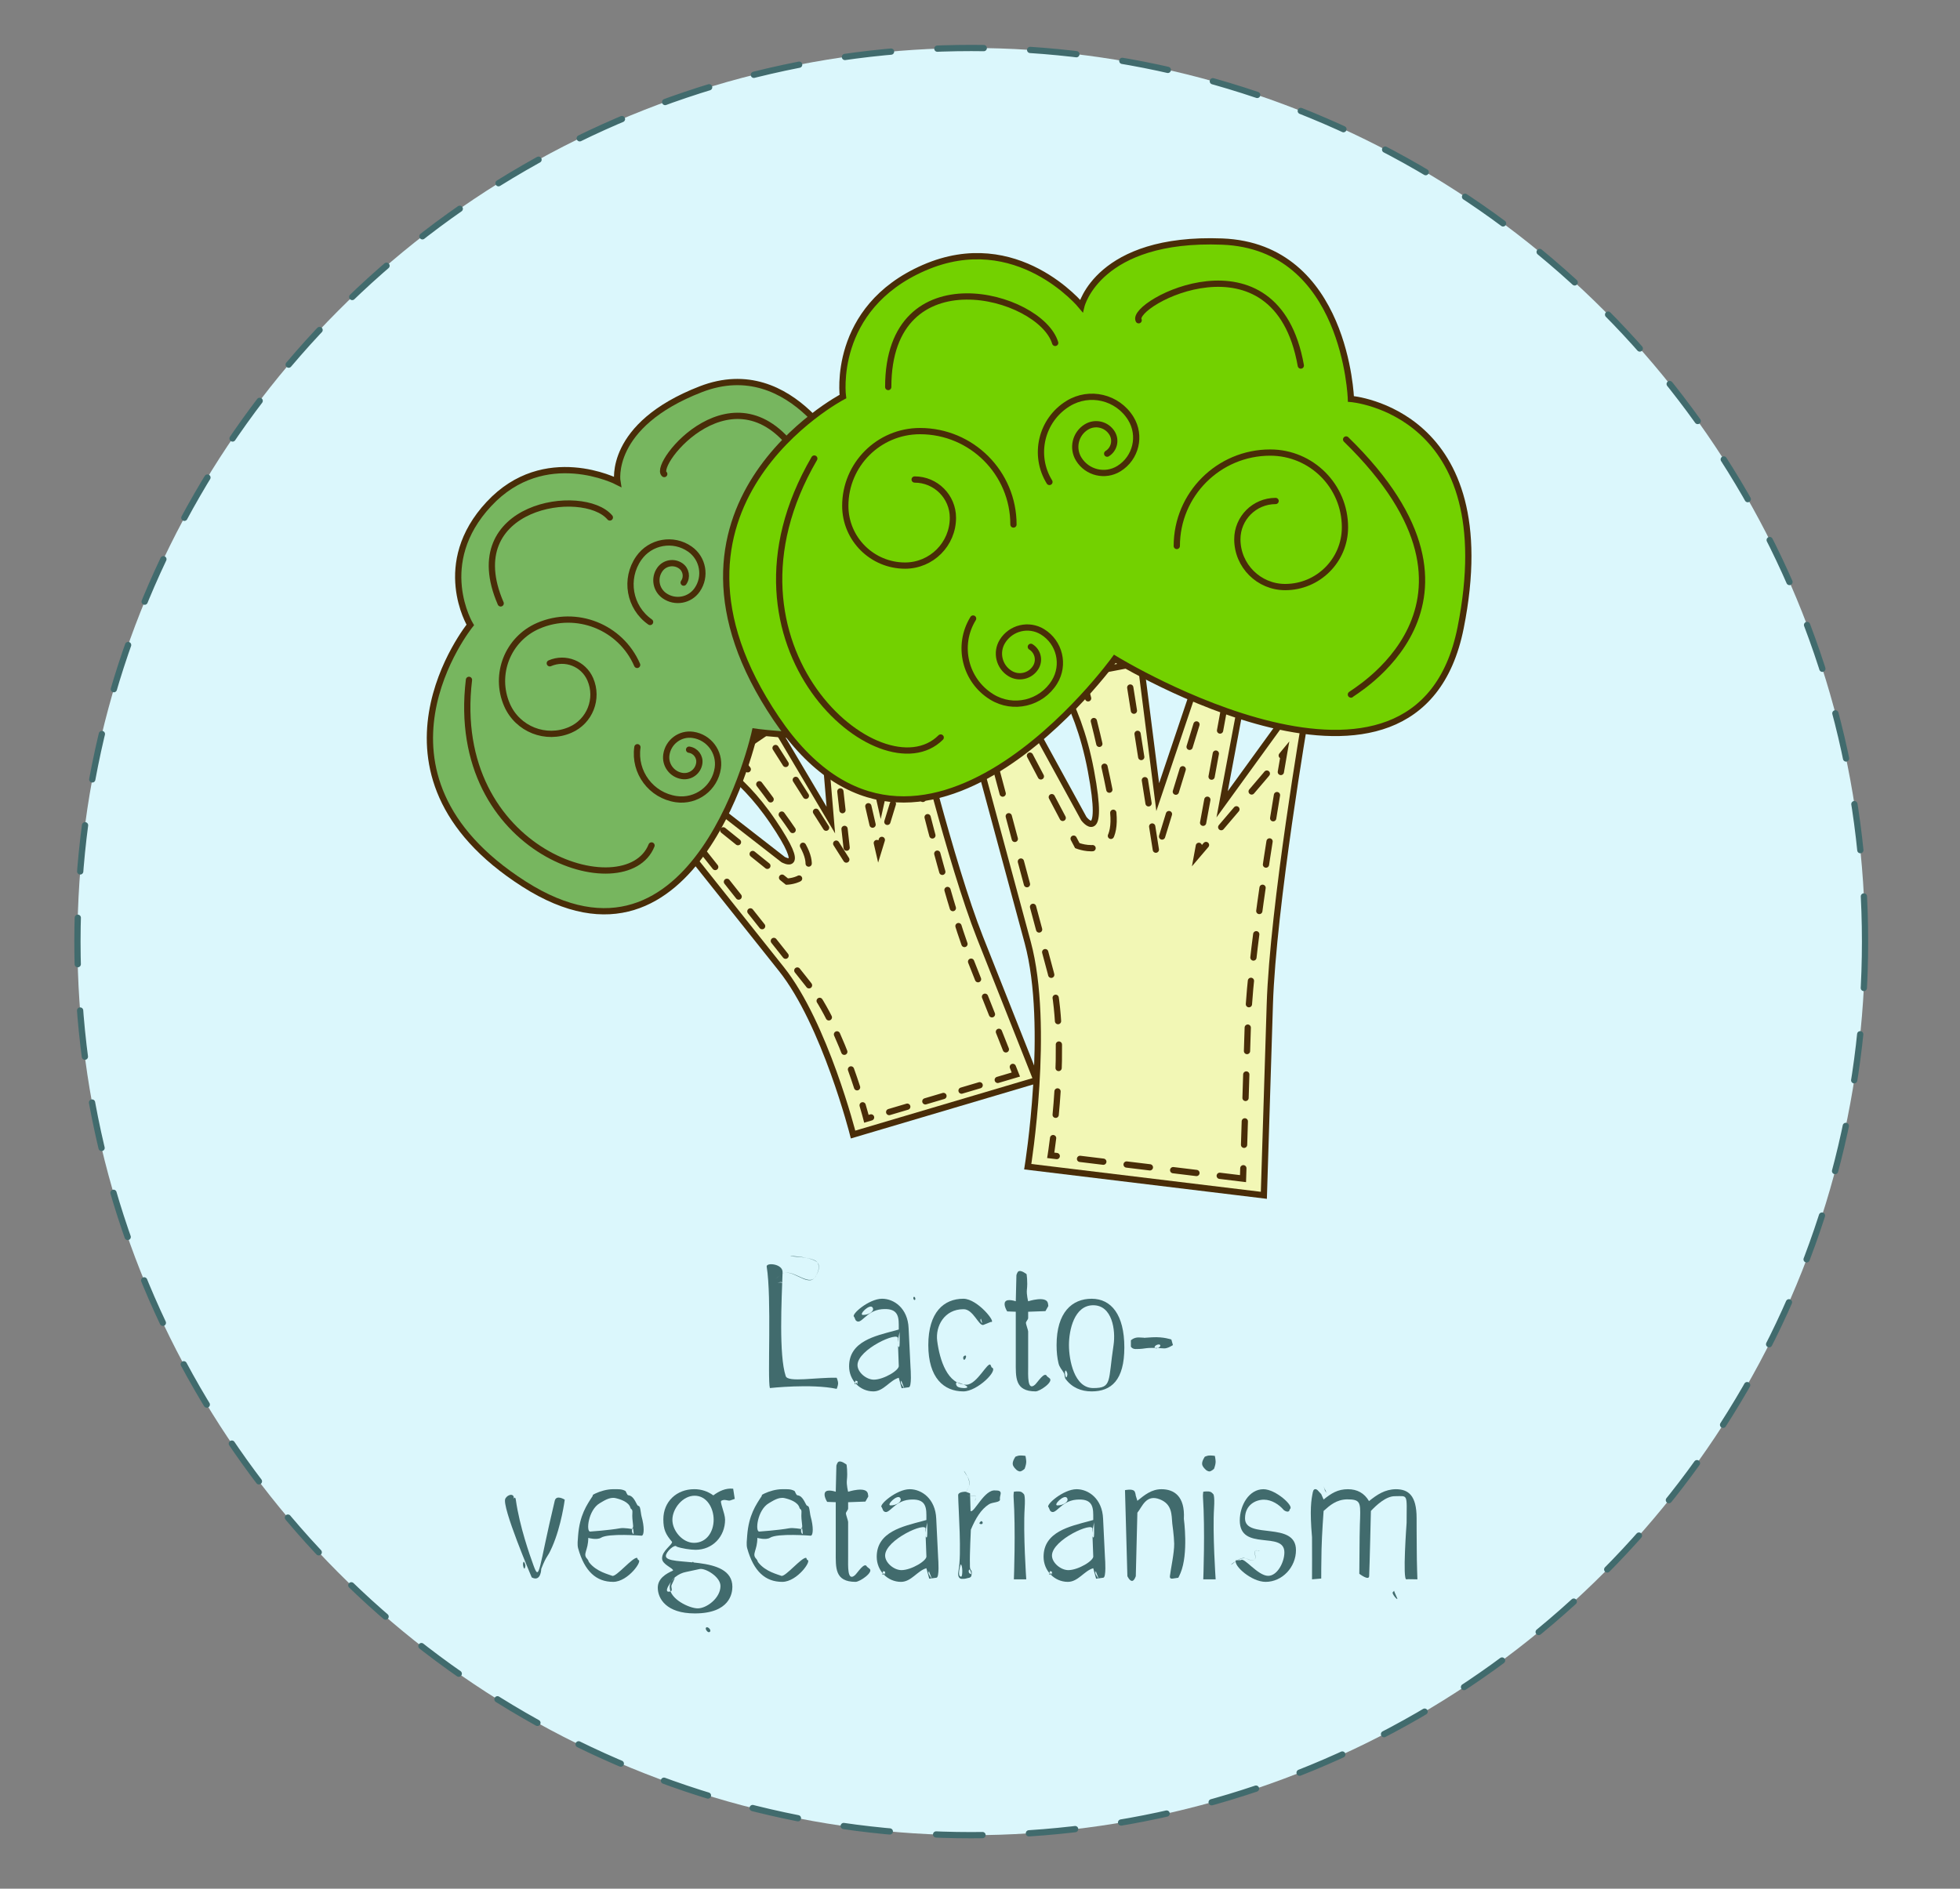 <?xml version="1.0" encoding="utf-8"?>
<!-- Generator: Adobe Illustrator 16.0.0, SVG Export Plug-In . SVG Version: 6.00 Build 0)  -->
<!DOCTYPE svg PUBLIC "-//W3C//DTD SVG 1.1//EN" "http://www.w3.org/Graphics/SVG/1.1/DTD/svg11.dtd">
<svg version="1.1" id="Layer_1" xmlns="http://www.w3.org/2000/svg" xmlns:xlink="http://www.w3.org/1999/xlink" x="0px" y="0px"
	 width="235px" height="226.5px" viewBox="0 0 235 226.5" enable-background="new 0 0 235 226.5" xml:space="preserve">
<rect x="0" y="0" width="235" height="226.5" fill="#808080" stroke="none"/>
<circle fill="#DBF7FC" stroke="#416B6D" stroke-width="0.75" stroke-linecap="round" stroke-miterlimit="10" stroke-dasharray="5.566" cx="116.45" cy="112.921" r="107.165"/>
<g>
	<g>
		<path fill="#416B6D" d="M92.306,166.465c-0.304-1.104,0.229-10.827-0.38-14.556c-0.095-0.533,1.941-0.361,1.903,0.666
			c-0.114,3.33-0.457,9.99,0.38,12.463c0.267,0.78,3.653,0.133,6.108,0.19c0,0,0.171,0.4,0.171,0.666
			c0,0.267-0.171,0.666-0.171,0.666C97.253,165.914,92.306,166.465,92.306,166.465z M95.407,150.71
			c1.37,0.095,2.569,0.305,2.702,0.895c0.133,0.552-0.038,0.989-0.324,1.484c-0.818,1.37-2.911-1.237-4.11-0.229
			c-0.304,0.248-0.875,0.495-0.685,0.856c0.133,0.248,0.818-0.076,0.78,0.229c0,0.095-0.076,0.209-0.133,0.247
			c-0.095,0.076,0.133-0.19,0.133-0.323c0-0.305-0.609,0.114-0.78-0.133c-0.228-0.342,0.343-0.59,0.647-0.856
			c1.18-1.046,3.197,1.599,4.091,0.286c0.324-0.495,0.533-0.932,0.419-1.522C97.919,150.558,93.048,150.539,95.407,150.71z"/>
		<path fill="#416B6D" d="M108.102,166.484l-0.342-1.256c-1.084,0.305-1.808,1.637-3.044,1.637c-1.618,0-2.911-1.351-2.911-3.007
			c0-3.006,3.158-3.653,5.48-4.281l0.476-0.133v-0.59c0-1.199-0.286-1.998-2.036-1.846c-1.96,0.171-2.493,2.055-3.14,1.313
			l-0.171-0.4c-0.457-0.228,1.75-2.169,3.349-2.169c1.427,0,3.083,1.142,3.178,3.539l0.228,4.681
			c0.019,0.267,0.171,2.378-0.209,2.397L108.102,166.484z M102.66,165.875c0.114-0.266,0.152,0.609,0.152-0.228l-0.229-0.076
			C102.318,166.332,102.66,165.875,102.66,165.875z M107.665,160.529c0.133-0.952-4.852,1.294-4.852,3.178
			c0,0.875,1.065,1.75,1.96,1.75c1.18,0,3.14-1.161,2.987-1.712l-0.114-3.083L107.665,160.529z M103.459,157.694
			c0.685,0.019,1.484-0.476,1.142-0.914S102.908,157.675,103.459,157.694z M107.912,159.521c0,0-0.419,1.636-0.19,1.979
			C108.007,161.918,107.76,159.444,107.912,159.521z M108.102,165.571c0,0-0.209,0.114,0,0.457
			C108.806,167.208,107.95,165.495,108.102,165.571z"/>
		<path fill="#416B6D" d="M109.666,155.905c-0.152,0.019-0.228-0.362-0.076-0.381C109.742,155.505,109.818,155.886,109.666,155.905z
			 M118.799,158.531c0.761,0.209-1.56-2.778-3.292-2.778c-2.34,0-4.205,1.617-4.205,5.556c0,3.938,1.865,5.556,4.205,5.556
			c1.693,0,4.3-2.607,3.387-2.874l-0.133-0.304c-0.342-0.419-1.598,2.321-2.873,2.378c-2.283,0-3.216-2.93-3.52-5.252
			c-0.229-1.77,0.856-3.805,3.14-3.805c1.18-0.038,1.846,2.055,2.397,1.884L118.799,158.531z M114.727,166.218
			c-0.229-0.343,0-0.457,0-0.457C117.391,166.561,115.012,166.637,114.727,166.218z M115.488,162.793
			c-0.019,0.095,0.019,0.209,0.076,0.267c0.133,0.133,0.399-0.495,0.19-0.495C115.621,162.565,115.507,162.66,115.488,162.793z
			 M117.657,158.569c-0.229-0.342,0-0.457,0-0.457C117.505,158.036,117.943,158.987,117.657,158.569z"/>
		<path fill="#416B6D" d="M120.534,156.095c0.286-0.38,1.256-0.038,1.256-0.038l0.076-3.14c0,0,0.095-0.342,0.229-0.438
			c0.304-0.228,0.989,0.324,0.989,0.324s0.152,0.875,0.038,1.884c-0.057,0.571,0.152,1.37,0.152,1.37s2.112-0.685,2.359,0.19
			c0.038,0.133,0.057,0.38,0.057,0.38l-0.343,0.609l-2.074,0.076c0,0,0,0.457,0,0.761c0,0.171-0.267,0.399-0.267,0.59
			c0,0.133,0.267,0.875,0.267,1.008c0,2.188,0,4.243,0,4.243c0,1.028-0.114,2.968,0.818,2.15c0.305-0.267,1.161-1.674,1.446-1.009
			l0.267,0.209c0.628,0.399-1.123,1.599-1.637,1.599c-2.512,0-2.378-1.694-2.378-3.616v-5.937l-1.027-0.038
			C120.762,157.275,120.249,156.476,120.534,156.095z"/>
		<path fill="#416B6D" d="M126.682,161.309c0-3.939,1.865-5.556,4.205-5.556s3.919,1.903,3.919,5.841
			c0,3.939-1.579,5.271-3.919,5.271c-1.256,0-2.359-0.457-3.121-1.484c-0.133-0.171-0.095-0.514-0.209-0.723
			c-0.209-0.38-0.533-0.666-0.647-1.18C126.758,162.85,126.682,162.127,126.682,161.309z M127.805,164.354
			c-0.267,0.076-0.019,1.046,0.095,0.78c0.038-0.095,0.076-0.19,0.076-0.304C127.976,164.639,127.881,164.486,127.805,164.354z
			 M133.513,161.309c0.267-1.77-0.152-4.776-2.436-4.776c-2.283,0-2.911,2.988-2.911,4.776s0.628,5.156,2.911,5.156
			C133.361,166.465,132.847,165.666,133.513,161.309z"/>
		<path fill="#416B6D" d="M133.878,163.802c0.076-0.305,0.286-0.476,0.381-0.761c0.076-0.248,0.076-0.438,0.19-0.666
			c0.152-0.324-0.133,0.59-0.19,0.951L133.878,163.802z M135.591,160.738c0,0,0.361-0.362,0.951-0.343
			c1.408,0.038-0.285,0.095,1.617-0.019c1.351-0.076,2.284,0.267,2.284,0.267l0.19,0.666c0,0-0.628,0.418-1.046,0.399
			c-2.569-0.171-1.96,0.076-3.425,0.076c-0.419,0-0.571-0.286-0.571-0.286V160.738z M139.111,161.328
			c-0.095-0.248-0.761,0.038-0.666,0.285C138.54,161.861,139.206,161.575,139.111,161.328z"/>
		<path fill="#416B6D" d="M66.512,179.983c0.19-0.78,1.199-0.133,1.199-0.133s-0.399,3.14-1.503,5.651
			c-0.685,1.561-0.552,0.742-1.313,2.645c0,0-0.019,1.617-1.142,1.027c0,0-3.672-8.601-3.159-9.457
			c0.38-0.628,1.142-0.571,0.989,0.038c0,0,0.19-0.4,0.267,0.133c0.457,3.215,1.693,6.679,2.093,7.782
			C64.723,189.84,64.533,188.242,66.512,179.983z"/>
		<path fill="#416B6D" d="M62.995,187.766c0,0.114-0.038,0.209-0.076,0.304c-0.114,0.267-0.361-0.704-0.095-0.78
			C62.899,187.423,62.995,187.576,62.995,187.766z M72.052,184.417c0.895-0.571,4.89-0.247,4.89-0.247
			c0.305-0.057,0.324-1.085-0.019-2.303c-0.057-0.171-0.133-0.951-0.209-1.104c-0.152-0.285-0.19-0.057-0.342-0.342
			c-0.286-0.552-0.533-1.047-1.046-1.104c-0.152-0.019-0.267-0.476-0.343-0.514c-0.457-0.247-0.856-0.209-1.465-0.209
			c-0.761,0-1.561,0.247-2.131,0.514c-0.457,0.209-0.266,0.209-0.342,0.323c-0.685,1.047-1.542,2.265-1.731,4.719
			c-0.038,0.552-0.114,1.084,0,1.522c0.78,2.797,2.188,4.034,4.205,4.034c1.808,0,3.634-2.645,2.987-2.626l-0.114-0.248
			c-0.495-0.152-2.531,2.34-2.987,2.15c-0.418-0.171-1.884-0.495-2.74-1.58c-0.171-0.209-0.057-0.228-0.266-0.457
			c-0.571-0.59,0.133-0.989,0.133-2.512C70.53,184.436,71.557,184.722,72.052,184.417z M74.373,183.275
			c-1.37,0.248-3.615,0.399-3.615,0.399c-0.514,0.019-0.228-2.606,1.161-3.406c0.438-0.248,1.142-0.761,1.865-0.609
			c0.59,0.133,1.618,0.457,1.808,1.18c0.057,0.209,0.267,0.076,0.229,0.59c-0.076,0.952,0.247,1.865,0,1.941
			C75.819,183.371,74.811,183.199,74.373,183.275z M75.857,183.884c-0.229-0.342,0.076-0.837,0.076-0.837
			C75.781,182.971,76.143,184.303,75.857,183.884z"/>
		<path fill="#416B6D" d="M88.096,179.755l-0.552,0.19c-0.267,0.076-0.647-0.19-1.028,0.019c-0.304,0.019,0.419,1.503,0.419,2.283
			c0,2.036-1.503,3.615-3.54,3.615c-0.609,0-1.712-0.171-2.264-0.381c-0.209-0.361-1.294,0.609-1.294,1.123
			c0,1.332,7.973-0.286,7.973,3.691c0,0.78-0.304,3.196-4.509,3.196c-3.425,0-4.434-1.789-4.434-3.083
			c0-1.084,0.951-1.674,1.827-2.055c0.057-0.305-1.313-0.704-1.313-1.465c0-0.932,1.237-1.617,1.199-1.979
			c-0.761-0.894-1.046-1.465-1.046-2.702c0-2.131,1.598-3.615,3.71-3.615c0.837,0,1.598,0.247,2.283,0.742
			c0.685-0.514,1.484-0.895,2.378-0.799L88.096,179.755z M80.865,189.345c0.266-0.571-1.503,1.561-0.685,1.542
			c0.647-0.019,0.209-0.495,0.342-0.799C80.637,189.821,80.751,189.612,80.865,189.345z M82.216,188.527
			c-0.799,0.152-1.921,0.856-1.921,1.808c0,1.446,2.359,2.55,3.368,2.55c1.065,0,2.721-1.237,2.721-2.683
			c0-1.104-1.808-2.169-2.493-2.036L82.216,188.527z M83.282,179.375c-1.427,0-2.664,1.542-2.664,2.893
			c0,1.313,1.218,2.759,2.588,2.759c1.522,0,2.359-1.332,2.359-2.778C85.565,180.878,84.766,179.375,83.282,179.375z
			 M84.689,195.168c-0.228,0.133,0.152,0.646,0.343,0.571C85.413,195.605,84.918,195.035,84.689,195.168z"/>
		<path fill="#416B6D" d="M83.267,187.766c0,0.114-0.038,0.209-0.076,0.304c-0.114,0.267-0.361-0.704-0.095-0.78
			C83.171,187.423,83.267,187.576,83.267,187.766z M92.324,184.417c0.895-0.571,4.89-0.247,4.89-0.247
			c0.305-0.057,0.323-1.085-0.019-2.303c-0.057-0.171-0.133-0.951-0.209-1.104c-0.152-0.285-0.19-0.057-0.342-0.342
			c-0.286-0.552-0.533-1.047-1.046-1.104c-0.152-0.019-0.267-0.476-0.343-0.514c-0.457-0.247-0.856-0.209-1.465-0.209
			c-0.761,0-1.561,0.247-2.131,0.514c-0.457,0.209-0.266,0.209-0.342,0.323c-0.685,1.047-1.542,2.265-1.731,4.719
			c-0.038,0.552-0.114,1.084,0,1.522c0.78,2.797,2.188,4.034,4.205,4.034c1.808,0,3.634-2.645,2.987-2.626l-0.114-0.248
			c-0.495-0.152-2.531,2.34-2.987,2.15c-0.418-0.171-1.884-0.495-2.74-1.58c-0.171-0.209-0.057-0.228-0.266-0.457
			c-0.571-0.59,0.133-0.989,0.133-2.512C90.802,184.436,91.829,184.722,92.324,184.417z M94.645,183.275
			c-1.37,0.248-3.615,0.399-3.615,0.399c-0.514,0.019-0.228-2.606,1.161-3.406c0.438-0.248,1.142-0.761,1.865-0.609
			c0.59,0.133,1.618,0.457,1.808,1.18c0.057,0.209,0.267,0.076,0.229,0.59c-0.076,0.952,0.247,1.865,0,1.941
			C96.091,183.371,95.083,183.199,94.645,183.275z M96.129,183.884c-0.229-0.342,0.076-0.837,0.076-0.837
			C96.053,182.971,96.415,184.303,96.129,183.884z"/>
		<path fill="#416B6D" d="M98.949,178.937c0.286-0.38,1.256-0.038,1.256-0.038l0.076-3.14c0,0,0.095-0.342,0.229-0.438
			c0.304-0.228,0.989,0.324,0.989,0.324s0.152,0.875,0.038,1.884c-0.057,0.571,0.152,1.37,0.152,1.37s2.112-0.685,2.359,0.19
			c0.038,0.133,0.057,0.38,0.057,0.38l-0.343,0.609l-2.074,0.076c0,0,0,0.457,0,0.761c0,0.171-0.267,0.399-0.267,0.59
			c0,0.133,0.267,0.875,0.267,1.008c0,2.188,0,4.243,0,4.243c0,1.028-0.114,2.968,0.818,2.15c0.305-0.267,1.161-1.674,1.446-1.009
			l0.267,0.209c0.628,0.399-1.123,1.599-1.637,1.599c-2.512,0-2.378-1.694-2.378-3.616v-5.937l-1.027-0.038
			C99.177,180.117,98.664,179.318,98.949,178.937z"/>
		<path fill="#416B6D" d="M111.414,189.326l-0.342-1.256c-1.084,0.305-1.808,1.637-3.044,1.637c-1.618,0-2.911-1.351-2.911-3.007
			c0-3.006,3.158-3.653,5.48-4.281l0.476-0.133v-0.59c0-1.199-0.286-1.998-2.036-1.846c-1.96,0.171-2.493,2.055-3.14,1.313
			l-0.171-0.4c-0.457-0.228,1.75-2.169,3.349-2.169c1.427,0,3.083,1.142,3.178,3.539l0.228,4.681
			c0.019,0.267,0.171,2.378-0.209,2.397L111.414,189.326z M105.972,188.717c0.114-0.266,0.152,0.609,0.152-0.228l-0.229-0.076
			C105.629,189.174,105.972,188.717,105.972,188.717z M110.976,183.371c0.133-0.952-4.852,1.294-4.852,3.178
			c0,0.875,1.065,1.75,1.96,1.75c1.18,0,3.14-1.161,2.987-1.712l-0.114-3.083L110.976,183.371z M106.771,180.536
			c0.685,0.019,1.484-0.476,1.142-0.914S106.219,180.517,106.771,180.536z M111.224,182.362c0,0-0.419,1.636-0.19,1.979
			C111.318,184.76,111.071,182.286,111.224,182.362z M111.414,188.413c0,0-0.209,0.114,0,0.457
			C112.118,190.049,111.261,188.337,111.414,188.413z"/>
		<path fill="#416B6D" d="M116.136,189.231c-0.285,0.038-0.304,0.133-0.837,0.114c0,0-0.571,0.019-0.38-0.951
			c0.399-2.036,0-7.193-0.038-9.076c0-0.438,0.895-0.419,0.895-0.419l0.533,0.19l0.057,2.074l0.019,0.057
			c0.438,0.209,1.674-2.664,2.968-2.473c0,0,0.342-0.019,0.495,0.076c0.285,0.19,0.019,0.514,0.038,0.933
			c0.133,0.457-0.875,0.361-1.313,0.647c-0.951,0.609-1.579,1.655-2.169,3.044c0,0-0.152,3.102-0.114,4.072
			c0,0.133-0.019,0.514,0.057,0.666c0.076,0.171,0.133,0.114,0.152,0.286c0.038,0.247-0.019,0.304-0.019,0.418
			C116.479,189.098,116.308,189.212,116.136,189.231z M115.185,187.614c0,0-0.476,1.465,0.057,1.465
			C115.432,189.079,115.432,187.652,115.185,187.614z M117.031,179.527c-0.038-0.418-0.799,0.057-1.066-0.247
			c-0.361-0.419,0.343-0.875,0.286-1.446c-0.057-0.533-0.324-0.837-0.59-1.275c-0.343-0.571,0.552,0.609,0.571,1.351
			c0.019,0.571-0.59,0.951-0.267,1.37c0.248,0.323,1.047-0.152,1.066,0.266c0,0.152-0.171,0.419-0.114,0.4
			C116.917,179.946,117.031,179.698,117.031,179.527z M116.174,188.28c0,0-0.152,0.342,0.209,0.495
			C116.574,188.851,116.27,188.013,116.174,188.28z M117.64,182.419c0,0-0.495,0.362,0.038,0.362
			C117.868,182.781,117.887,182.457,117.64,182.419z"/>
		<path fill="#416B6D" d="M122.855,176.14c0,0-0.324,0.323-0.571,0.323c-0.133,0-0.343-0.133-0.343-0.133s-0.476-0.38-0.514-0.723
			c-0.057-0.381,0.324-0.914,0.324-0.914s0.285-0.114,0.438-0.133c0.286-0.038,0.761,0.038,0.761,0.038s0.095,0.438,0.095,0.723
			C123.046,175.646,122.855,176.14,122.855,176.14z M123.046,189.402h-1.484c0,0,0.229-5.956-0.038-9.895
			c-0.019-0.209,0.038-0.609,0.038-0.609s0.609-0.114,0.914,0.038c0.114,0.057,0.285,0.248,0.285,0.248s0.19,0.133,0.095,1.655
			C122.665,183.884,123.046,189.402,123.046,189.402z"/>
		<path fill="#416B6D" d="M131.419,189.326l-0.342-1.256c-1.084,0.305-1.808,1.637-3.044,1.637c-1.618,0-2.911-1.351-2.911-3.007
			c0-3.006,3.158-3.653,5.48-4.281l0.476-0.133v-0.59c0-1.199-0.286-1.998-2.036-1.846c-1.96,0.171-2.493,2.055-3.14,1.313
			l-0.171-0.4c-0.457-0.228,1.75-2.169,3.349-2.169c1.427,0,3.083,1.142,3.178,3.539l0.228,4.681
			c0.019,0.267,0.171,2.378-0.209,2.397L131.419,189.326z M125.977,188.717c0.114-0.266,0.152,0.609,0.152-0.228l-0.229-0.076
			C125.635,189.174,125.977,188.717,125.977,188.717z M130.981,183.371c0.133-0.952-4.852,1.294-4.852,3.178
			c0,0.875,1.065,1.75,1.96,1.75c1.18,0,3.139-1.161,2.987-1.712l-0.114-3.083L130.981,183.371z M126.776,180.536
			c0.685,0.019,1.484-0.476,1.142-0.914C127.575,179.185,126.225,180.517,126.776,180.536z M131.229,182.362
			c0,0-0.418,1.636-0.19,1.979C131.324,184.76,131.077,182.286,131.229,182.362z M131.419,188.413c0,0-0.209,0.114,0,0.457
			C132.123,190.049,131.267,188.337,131.419,188.413z"/>
		<path fill="#416B6D" d="M136.18,189.022c0,0-0.171,0.552-0.438,0.571c-0.305,0.019-0.571-0.571-0.571-0.571l-0.286-10.313
			c0,0,0.895-0.209,1.142,0.133c0.114,0.171,0.152,0.533,0.152,0.533l0.19,0.609c0.875-0.704,1.693-1.389,2.892-1.389
			c1.484,0,2.835,0.818,2.683,3.558c0,0,0.571,4.167-0.4,6.488c-0.076,0.209-0.266,0.571-0.266,0.571l-0.628,0.095
			c0,0-0.438,0.114-0.381-0.285c0.095-0.837,0.533-2.816,0.514-3.901c-0.019-0.932-0.228-2.397-0.228-2.397
			c-0.095-1.065,0-2.321-1.484-2.911c-1.674-0.666-2.112,0.894-2.702,1.598L136.18,189.022z"/>
		<path fill="#416B6D" d="M145.563,176.14c0,0-0.324,0.323-0.571,0.323c-0.133,0-0.343-0.133-0.343-0.133s-0.476-0.38-0.514-0.723
			c-0.057-0.381,0.324-0.914,0.324-0.914s0.285-0.114,0.438-0.133c0.286-0.038,0.761,0.038,0.761,0.038s0.095,0.438,0.095,0.723
			C145.754,175.646,145.563,176.14,145.563,176.14z M145.754,189.402h-1.484c0,0,0.229-5.956-0.038-9.895
			c-0.019-0.209,0.038-0.609,0.038-0.609s0.609-0.114,0.914,0.038c0.114,0.057,0.285,0.248,0.285,0.248s0.19,0.133,0.095,1.655
			C145.373,183.884,145.754,189.402,145.754,189.402z"/>
		<path fill="#416B6D" d="M151.006,186.016c0.019,0.057-0.247-0.095-0.399-0.095c-0.418,0.057,0.133,0.818-0.171,1.084
			c-0.399,0.361-0.818-0.209-1.389-0.133c-0.742,0.076-1.846,1.065-1.294,0.685c0.399-0.304,0.685-0.59,1.218-0.704
			c0.552-0.095,1.065,0.552,1.465,0.152c0.267-0.286-0.266-1.008,0.152-1.065C150.759,185.92,151.006,186.016,151.006,186.016z
			 M154.679,180.954c0.476-0.343-1.731-2.359-3.196-2.359c-1.732,0-2.835,1.941-2.835,3.749c0,3.767,5.347,1.18,5.347,3.824
			c0,1.199-0.856,2.816-1.94,2.816c-1.256,0-2.893-2.284-3.273-1.884l-0.609,0.019c-0.286,0.666,1.884,2.588,3.577,2.588
			c1.979,0,3.634-1.751,3.634-3.806c0-3.539-6.108-1.237-6.108-3.806c0-1.636,1.294-2.245,2.264-2.245
			c0.933,0,1.827,0.59,2.36,1.218c0.114,0.133,0.666,0.418,0.723-0.019L154.679,180.954z"/>
		<path fill="#416B6D" d="M162.979,188.736c0,0,0.019-2.74,0.038-4.472c0-0.837,0.057-2.207,0.057-2.207
			c0.057-1.922,0-2.245-1.579-2.245c-1.275,0.038-2.036,0.704-2.797,1.389c0,0-0.209,2.816-0.248,4.586
			c-0.038,1.351-0.038,3.52-0.038,3.52l-1.104,0.095c0,0,0.019-4.681,0-5.042c-0.286-3.368-0.095-4.452,0.095-5.404
			c0.133-0.647,0.571-0.247,0.571-0.247l0.438,0.476l0.286,0.647c0.913-0.742,1.693-1.237,2.911-1.237
			c1.123,0,1.979,0.476,2.531,1.427c0.97-0.78,1.903-1.408,3.215-1.427c1.484,0,2.493,0.723,2.493,3.463c0,0,0,2.417,0.019,3.92
			c0,1.312,0.076,3.425,0.076,3.425c-0.533,0-1.161-0.038-1.313,0c-0.495,0.152,0.019-6.774,0.019-6.774
			c0.019-3.577,0.19-3.197-1.389-3.197c-1.085-0.019-2.265,1.104-2.893,1.77c0,0-0.152,6.755-0.209,7.821
			C164.12,189.612,162.979,188.736,162.979,188.736z M158.83,178.652c-0.038,0.038,0.381,0.685,0.095,0.095
			C158.412,177.681,158.868,178.614,158.83,178.652z M167.012,190.925c-0.248,0.171,0.761,1.255,0.476,0.666
			C166.974,190.525,167.26,190.753,167.012,190.925z"/>
	</g>
	<g>
		<path fill="#F2F7B5" stroke="#492D08" stroke-width="0.75" stroke-linecap="round" stroke-miterlimit="10" d="M124.283,129.543
			l-22.001,6.518c0,0-3.373-13.29-8.595-19.848c-5.221-6.557-12.916-16.222-12.916-16.222l4.427-3.672l8.697,6.766
			c0,0,2.997,1.71-1.195-4.498c-4.193-6.209-8.185-7.767-8.185-7.767l7.652-5.042l7.45,12.571l-1.14-13.573l4.627,0.78l2.488,10.959
			l2.466-11.098l1.541,0.085c0,0,4.408,18.122,7.896,26.921C120.984,121.222,124.283,129.543,124.283,129.543z"/>
		
			<path fill="none" stroke="#492D08" stroke-width="0.75" stroke-linecap="round" stroke-miterlimit="10" stroke-dasharray="2.263" d="
			M121.798,128.864l-17.918,5.308c0,0-2.747-10.823-6.999-16.164c-4.251-5.34-13.888-17.517-13.888-17.517l2.613-1.809l8.749,7.044
			c0,0,4.793-0.126,1.377-5.182c-3.414-5.055-7.584-10.188-7.584-10.188l3.669-2.495l9.894,15.601l-1.856-16.67l1.953-0.083
			l3.531,15.294l2.973-9.706l0.791-2.738c0,0,4.329,18.199,7.169,25.364C119.111,122.087,121.798,128.864,121.798,128.864z"/>
		<path fill="#77B65F" stroke="#492D08" stroke-width="0.75" stroke-linecap="round" stroke-miterlimit="10" d="M90.514,87.749
			c0,0,33.907,4.863,29.428-16.003c-4.479-20.866-18.491-16.065-18.491-16.065s-6.274-13.331-17.437-8.998
			c-11.163,4.332-9.989,11.095-9.989,11.095s-8.719-4.5-15.399,2.657c-6.681,7.155-2.242,14.51-2.242,14.51
			s-14.376,17.759,6.431,31.066C83.623,119.317,90.514,87.749,90.514,87.749z"/>
		<path fill="none" stroke="#492D08" stroke-width="0.75" stroke-linecap="round" stroke-miterlimit="10" d="M56.228,81.532
			c-2.5,20.865,18.909,27.354,21.889,19.859"/>
		<path fill="none" stroke="#492D08" stroke-width="0.75" stroke-linecap="round" stroke-miterlimit="10" d="M102.583,59.454
			c21.323,8.127,9.973,22.511,10.206,22.41"/>
		<path fill="none" stroke="#492D08" stroke-width="0.75" stroke-linecap="round" stroke-miterlimit="10" d="M79.641,56.85
			c-1.43-1.158,8.56-13.603,16.096-2.205"/>
		<path fill="none" stroke="#492D08" stroke-width="0.75" stroke-linecap="round" stroke-miterlimit="10" d="M73.12,62.057
			c-3.188-3.76-18.219-1.54-13.089,10.305"/>
		<path fill="none" stroke="#492D08" stroke-width="0.75" stroke-linecap="round" stroke-miterlimit="10" d="M76.392,79.739
			c-1.979-4.569-7.287-6.669-11.855-4.691c-3.655,1.583-5.333,5.829-3.751,9.484c1.266,2.923,4.663,4.267,7.587,3.001
			c2.339-1.013,3.414-3.73,2.401-6.07c-0.811-1.871-2.984-2.73-4.855-1.92"/>
		<path fill="none" stroke="#492D08" stroke-width="0.75" stroke-linecap="round" stroke-miterlimit="10" d="M91.674,75.377
			c-1.979-4.569,0.122-9.876,4.69-11.854c3.655-1.583,7.9,0.096,9.482,3.752c1.266,2.923-0.078,6.32-3.002,7.586
			c-2.338,1.013-5.056-0.062-6.069-2.401c-0.81-1.871,0.05-4.045,1.92-4.855"/>
		<path fill="none" stroke="#492D08" stroke-width="0.75" stroke-linecap="round" stroke-miterlimit="10" d="M77.944,74.591
			c-2.49-1.74-3.096-5.168-1.356-7.657c1.392-1.991,4.135-2.477,6.126-1.085c1.593,1.114,1.981,3.308,0.867,4.901
			c-0.891,1.273-2.646,1.585-3.92,0.693c-1.019-0.713-1.269-2.118-0.555-3.136c0.57-0.816,1.693-1.015,2.509-0.444
			c0.652,0.456,0.812,1.354,0.355,2.007"/>
		<path fill="none" stroke="#492D08" stroke-width="0.75" stroke-linecap="round" stroke-miterlimit="10" d="M76.424,89.612
			c-0.434,3.005,1.652,5.793,4.657,6.227c2.405,0.347,4.635-1.321,4.982-3.725c0.277-1.923-1.057-3.708-2.981-3.986
			c-1.538-0.222-2.966,0.845-3.188,2.384c-0.178,1.231,0.677,2.374,1.907,2.551c0.985,0.142,1.898-0.541,2.04-1.526
			c0.114-0.788-0.433-1.518-1.221-1.632"/>
		<path fill="#F2F7B5" stroke="#492D08" stroke-width="0.75" stroke-linecap="round" stroke-miterlimit="10" d="M151.534,143.349
			l-28.309-3.432c0,0,2.716-16.821,0-26.878c-2.717-10.057-6.72-24.877-6.72-24.877l6.863-2.001l6.577,12.01
			c0,0,2.574,3.431,0.858-5.719c-1.716-9.151-5.497-12.897-5.497-12.897l11.216-1.972l2.287,18.015l5.403-16.042l4.891,3.175
			l-2.573,13.726l8.292-11.438l1.716,0.857c0,0-3.922,22.843-4.29,34.6C151.881,132.23,151.534,143.349,151.534,143.349z"/>
		
			<path fill="none" stroke="#492D08" stroke-width="0.75" stroke-linecap="round" stroke-miterlimit="10" stroke-dasharray="2.812" d="
			M149.035,141.348l-23.054-2.795c0,0,2.211-13.699,0-21.889c-2.212-8.19-7.188-26.835-7.188-26.835l3.873-0.772l6.5,12.354
			c0,0,5.527,2.223,4.13-5.229s-3.619-15.363-3.619-15.363l5.417-1.035l3.579,22.677l6.116-19.927l2.267,0.87l-3.525,19.184
			l8.183-9.6l2.255-2.732c0,0-4.052,22.892-4.351,32.466C149.318,132.292,149.035,141.348,149.035,141.348z"/>
		<path fill="#73D100" stroke="#492D08" stroke-width="0.75" stroke-linecap="round" stroke-miterlimit="10" d="M133.662,79.011
			c0,0,36.266,22.29,41.462-3.718c5.197-26.008-13.153-27.451-13.153-27.451s-0.572-18.301-15.441-18.872
			c-14.87-0.572-16.871,7.72-16.871,7.72s-7.721-9.436-18.873-4.575c-11.152,4.862-9.723,15.441-9.723,15.441
			S75.9,60.71,93.058,86.16C110.215,111.608,133.662,79.011,133.662,79.011z"/>
		<path fill="none" stroke="#492D08" stroke-width="0.75" stroke-linecap="round" stroke-miterlimit="10" d="M97.633,54.991
			c-13.154,22.561,8.056,40.531,15.155,33.456"/>
		<path fill="none" stroke="#492D08" stroke-width="0.75" stroke-linecap="round" stroke-miterlimit="10" d="M161.398,52.704
			c20.303,19.796,0.256,30.595,0.572,30.595"/>
		<path fill="none" stroke="#492D08" stroke-width="0.75" stroke-linecap="round" stroke-miterlimit="10" d="M136.522,38.407
			C135.463,36.379,153,27.12,155.966,43.84"/>
		<path fill="none" stroke="#492D08" stroke-width="0.75" stroke-linecap="round" stroke-miterlimit="10" d="M126.514,41.123
			c-1.78-5.862-20.017-10.751-20.017,5.29"/>
		<path fill="none" stroke="#492D08" stroke-width="0.75" stroke-linecap="round" stroke-miterlimit="10" d="M121.512,62.903
			c0-6.188-5.015-11.203-11.202-11.203c-4.949,0-8.962,4.012-8.962,8.961c0,3.959,3.21,7.169,7.17,7.169
			c3.167,0,5.735-2.568,5.735-5.736c0-2.534-2.054-4.588-4.588-4.588"/>
		<path fill="none" stroke="#492D08" stroke-width="0.75" stroke-linecap="round" stroke-miterlimit="10" d="M141.095,65.477
			c0-6.187,5.015-11.203,11.202-11.203c4.949,0,8.962,4.012,8.962,8.961c0,3.96-3.21,7.17-7.169,7.17
			c-3.167,0-5.736-2.567-5.736-5.736c0-2.533,2.055-4.588,4.588-4.588"/>
		<path fill="none" stroke="#492D08" stroke-width="0.75" stroke-linecap="round" stroke-miterlimit="10" d="M125.825,57.799
			c-1.979-3.213-0.979-7.422,2.235-9.401c2.571-1.583,5.938-0.782,7.521,1.789c1.267,2.057,0.625,4.75-1.431,6.017
			c-1.646,1.013-3.801,0.501-4.813-1.144c-0.811-1.316-0.401-3.042,0.915-3.851c1.053-0.649,2.432-0.321,3.081,0.732
			c0.518,0.842,0.255,1.946-0.586,2.465"/>
		<path fill="none" stroke="#492D08" stroke-width="0.75" stroke-linecap="round" stroke-miterlimit="10" d="M116.674,74.179
			c-1.979,3.213-0.978,7.422,2.235,9.401c2.57,1.583,5.938,0.782,7.521-1.788c1.267-2.057,0.626-4.75-1.431-6.018
			c-1.645-1.013-3.8-0.501-4.814,1.145c-0.81,1.315-0.4,3.041,0.916,3.85c1.052,0.649,2.432,0.321,3.081-0.732
			c0.519-0.842,0.256-1.945-0.586-2.464"/>
	</g>
</g>
</svg>
